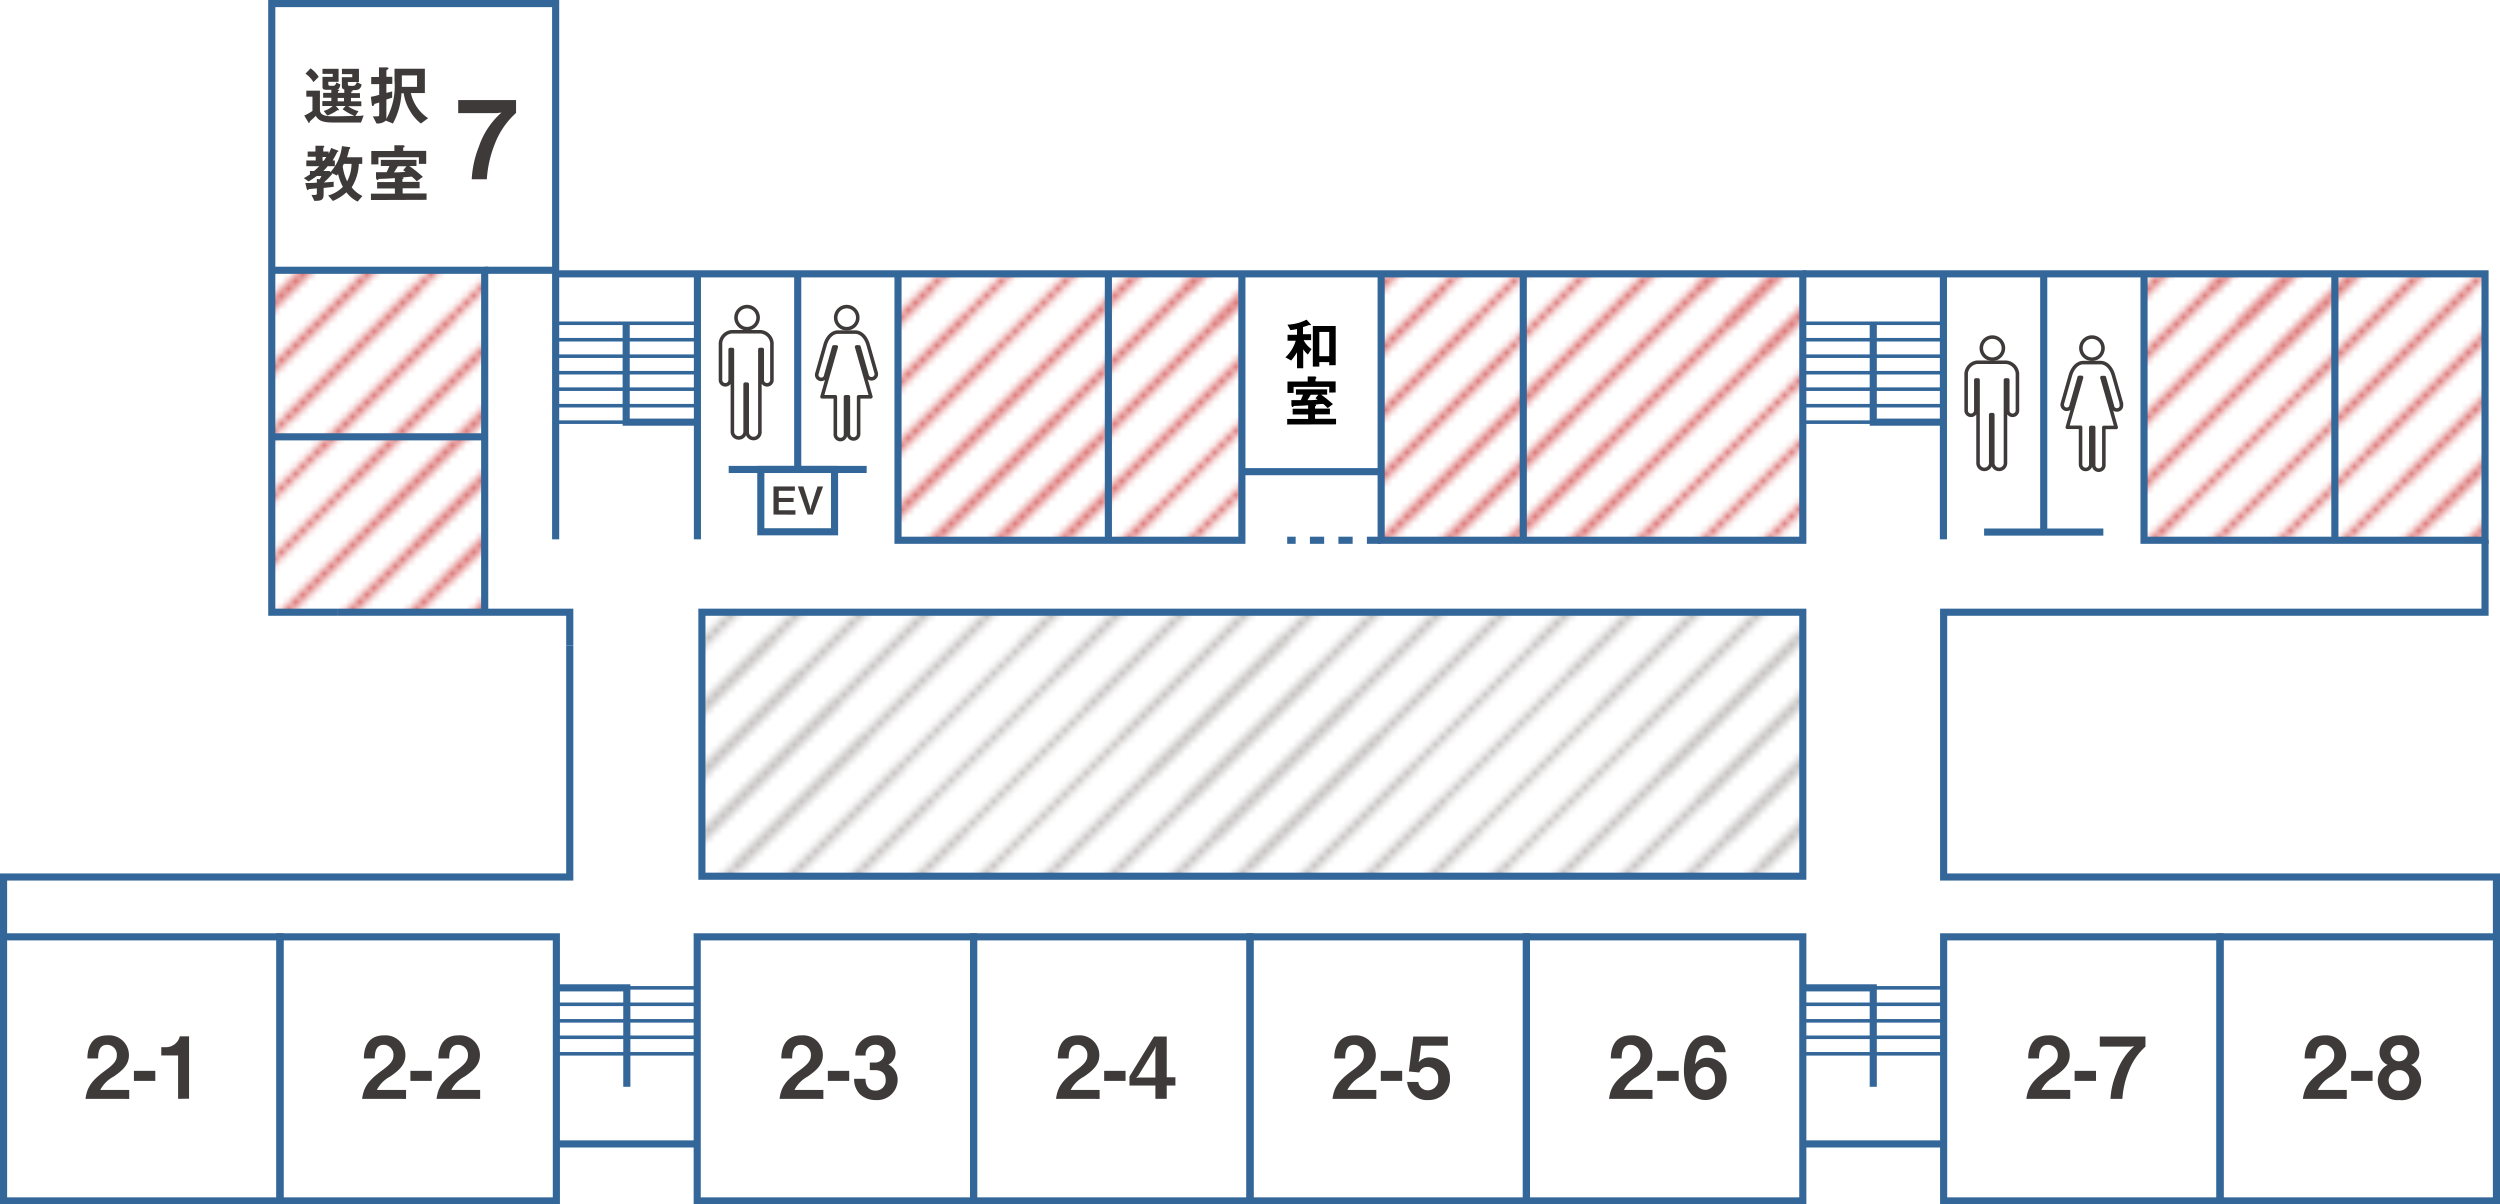 <svg xmlns="http://www.w3.org/2000/svg" xmlns:xlink="http://www.w3.org/1999/xlink" viewBox="0 0 350.94 169.07"><defs><style>.cls-1,.cls-10,.cls-11,.cls-2,.cls-3,.cls-6,.cls-7{fill:none;}.cls-2{stroke:#de7a7a;}.cls-2,.cls-3{stroke-width:0.72px;}.cls-3{stroke:#231815;}.cls-4{fill-opacity:0.26;fill:url(#新規パターン_2);}.cls-5{fill:url(#_10_lpi_10_2);}.cls-10,.cls-11,.cls-6,.cls-7{stroke:#369;}.cls-7,.cls-8{stroke-width:0.5px;}.cls-8{fill:#fff;stroke:#3e3a39;stroke-linecap:round;stroke-linejoin:round;}.cls-9{fill:#3e3a39;}.cls-10,.cls-11{stroke-miterlimit:10;}.cls-11{stroke-dasharray:2;}</style><pattern id="新規パターン_2" data-name="新規パターン 2" width="72" height="72" patternUnits="userSpaceOnUse" viewBox="0 0 72 72"><rect class="cls-1" width="72" height="72"/><line class="cls-3" x1="67.25" y1="157.74" x2="157.74" y2="67.25"/><line class="cls-3" x1="49.27" y1="139.77" x2="139.77" y2="49.27"/><line class="cls-3" x1="31.3" y1="121.79" x2="121.79" y2="31.3"/><line class="cls-3" x1="58.26" y1="148.75" x2="148.75" y2="58.26"/><line class="cls-3" x1="40.28" y1="130.78" x2="130.78" y2="40.28"/><line class="cls-3" x1="22.31" y1="112.81" x2="112.81" y2="22.31"/><line class="cls-3" x1="62.75" y1="153.25" x2="153.25" y2="62.75"/><line class="cls-3" x1="44.78" y1="135.27" x2="135.27" y2="44.78"/><line class="cls-3" x1="26.8" y1="117.3" x2="117.3" y2="26.8"/><line class="cls-3" x1="71.74" y1="162.24" x2="162.24" y2="71.74"/><line class="cls-3" x1="53.77" y1="144.26" x2="144.26" y2="53.77"/><line class="cls-3" x1="35.79" y1="126.29" x2="126.29" y2="35.79"/><line class="cls-3" x1="17.82" y1="108.31" x2="108.31" y2="17.82"/><line class="cls-3" x1="-4.75" y1="157.74" x2="85.74" y2="67.25"/><line class="cls-3" x1="-22.73" y1="139.77" x2="67.77" y2="49.27"/><line class="cls-3" x1="-40.7" y1="121.79" x2="49.79" y2="31.3"/><line class="cls-3" x1="-13.74" y1="148.75" x2="76.75" y2="58.26"/><line class="cls-3" x1="-31.72" y1="130.78" x2="58.78" y2="40.28"/><line class="cls-3" x1="-49.69" y1="112.81" x2="40.81" y2="22.31"/><line class="cls-3" x1="-9.25" y1="153.25" x2="81.25" y2="62.75"/><line class="cls-3" x1="-27.22" y1="135.27" x2="63.27" y2="44.78"/><line class="cls-3" x1="-45.2" y1="117.3" x2="45.3" y2="26.8"/><line class="cls-3" x1="-0.26" y1="162.24" x2="90.24" y2="71.74"/><line class="cls-3" x1="-18.23" y1="144.26" x2="72.26" y2="53.77"/><line class="cls-3" x1="-36.21" y1="126.29" x2="54.29" y2="35.79"/><line class="cls-3" x1="-54.18" y1="108.31" x2="36.31" y2="17.82"/><line class="cls-3" x1="-76.75" y1="157.74" x2="13.74" y2="67.25"/><line class="cls-3" x1="-85.74" y1="148.75" x2="4.75" y2="58.26"/><line class="cls-3" x1="-81.25" y1="153.25" x2="9.25" y2="62.75"/><line class="cls-3" x1="-72.26" y1="162.24" x2="18.24" y2="71.74"/><line class="cls-3" x1="-90.23" y1="144.26" x2="0.26" y2="53.77"/><line class="cls-3" x1="67.25" y1="85.74" x2="157.74" y2="-4.75"/><line class="cls-3" x1="49.27" y1="67.77" x2="139.77" y2="-22.73"/><line class="cls-3" x1="31.3" y1="49.79" x2="121.79" y2="-40.7"/><line class="cls-3" x1="58.26" y1="76.75" x2="148.75" y2="-13.74"/><line class="cls-3" x1="40.28" y1="58.78" x2="130.78" y2="-31.72"/><line class="cls-3" x1="22.31" y1="40.81" x2="112.81" y2="-49.69"/><line class="cls-3" x1="62.75" y1="81.25" x2="153.25" y2="-9.25"/><line class="cls-3" x1="44.78" y1="63.27" x2="135.27" y2="-27.22"/><line class="cls-3" x1="26.8" y1="45.3" x2="117.3" y2="-45.2"/><line class="cls-3" x1="71.74" y1="90.24" x2="162.24" y2="-0.26"/><line class="cls-3" x1="53.77" y1="72.26" x2="144.26" y2="-18.23"/><line class="cls-3" x1="35.79" y1="54.29" x2="126.29" y2="-36.21"/><line class="cls-3" x1="17.82" y1="36.31" x2="108.31" y2="-54.18"/><line class="cls-3" x1="31.19" y1="121.69" x2="121.69" y2="31.19"/><line class="cls-3" x1="13.22" y1="103.72" x2="103.72" y2="13.22"/><line class="cls-3" x1="-4.75" y1="85.74" x2="85.74" y2="-4.75"/><line class="cls-3" x1="-22.73" y1="67.77" x2="67.77" y2="-22.73"/><line class="cls-3" x1="-40.7" y1="49.79" x2="49.79" y2="-40.7"/><line class="cls-3" x1="22.21" y1="112.7" x2="112.7" y2="22.21"/><line class="cls-3" x1="4.23" y1="94.73" x2="94.73" y2="4.23"/><line class="cls-3" x1="-13.74" y1="76.75" x2="76.75" y2="-13.74"/><line class="cls-3" x1="-31.72" y1="58.78" x2="58.78" y2="-31.72"/><line class="cls-3" x1="-49.69" y1="40.81" x2="40.81" y2="-49.69"/><line class="cls-3" x1="26.7" y1="117.2" x2="117.2" y2="26.7"/><line class="cls-3" x1="8.73" y1="99.22" x2="99.22" y2="8.73"/><line class="cls-3" x1="-9.25" y1="81.25" x2="81.25" y2="-9.25"/><line class="cls-3" x1="-27.22" y1="63.27" x2="63.27" y2="-27.22"/><line class="cls-3" x1="-45.2" y1="45.3" x2="45.3" y2="-45.2"/><line class="cls-3" x1="17.71" y1="108.21" x2="108.21" y2="17.71"/><line class="cls-3" x1="-0.26" y1="90.24" x2="90.24" y2="-0.26"/><line class="cls-3" x1="-18.23" y1="72.26" x2="72.26" y2="-18.23"/><line class="cls-3" x1="-36.21" y1="54.29" x2="54.29" y2="-36.21"/><line class="cls-3" x1="-54.18" y1="36.31" x2="36.31" y2="-54.18"/><line class="cls-3" x1="-40.81" y1="121.69" x2="49.69" y2="31.19"/><line class="cls-3" x1="-58.78" y1="103.72" x2="31.72" y2="13.22"/><line class="cls-3" x1="-76.75" y1="85.74" x2="13.74" y2="-4.75"/><line class="cls-3" x1="-49.79" y1="112.7" x2="40.7" y2="22.21"/><line class="cls-3" x1="-67.77" y1="94.73" x2="22.73" y2="4.23"/><line class="cls-3" x1="-85.74" y1="76.75" x2="4.75" y2="-13.74"/><line class="cls-3" x1="-45.3" y1="117.2" x2="45.2" y2="26.7"/><line class="cls-3" x1="-63.27" y1="99.22" x2="27.22" y2="8.73"/><line class="cls-3" x1="-81.25" y1="81.25" x2="9.25" y2="-9.25"/><line class="cls-3" x1="-54.29" y1="108.21" x2="36.21" y2="17.71"/><line class="cls-3" x1="-72.26" y1="90.24" x2="18.24" y2="-0.26"/><line class="cls-3" x1="-90.23" y1="72.26" x2="0.26" y2="-18.23"/><line class="cls-3" x1="67.25" y1="13.74" x2="157.74" y2="-76.75"/><line class="cls-3" x1="58.26" y1="4.75" x2="148.75" y2="-85.74"/><line class="cls-3" x1="62.75" y1="9.25" x2="153.25" y2="-81.25"/><line class="cls-3" x1="71.74" y1="18.24" x2="162.24" y2="-72.26"/><line class="cls-3" x1="53.77" y1="0.26" x2="144.26" y2="-90.23"/><line class="cls-3" x1="31.19" y1="49.69" x2="121.69" y2="-40.81"/><line class="cls-3" x1="13.22" y1="31.72" x2="103.72" y2="-58.78"/><line class="cls-3" x1="-4.75" y1="13.74" x2="85.74" y2="-76.75"/><line class="cls-3" x1="22.21" y1="40.7" x2="112.7" y2="-49.79"/><line class="cls-3" x1="4.23" y1="22.73" x2="94.73" y2="-67.77"/><line class="cls-3" x1="-13.74" y1="4.75" x2="76.75" y2="-85.74"/><line class="cls-3" x1="26.7" y1="45.2" x2="117.2" y2="-45.3"/><line class="cls-3" x1="8.73" y1="27.22" x2="99.22" y2="-63.27"/><line class="cls-3" x1="-9.25" y1="9.25" x2="81.25" y2="-81.25"/><line class="cls-3" x1="17.71" y1="36.21" x2="108.21" y2="-54.29"/><line class="cls-3" x1="-0.26" y1="18.24" x2="90.24" y2="-72.26"/><line class="cls-3" x1="-18.23" y1="0.26" x2="72.26" y2="-90.23"/><line class="cls-3" x1="-40.81" y1="49.69" x2="49.69" y2="-40.81"/><line class="cls-3" x1="-58.78" y1="31.72" x2="31.72" y2="-58.78"/><line class="cls-3" x1="-76.75" y1="13.74" x2="13.74" y2="-76.75"/><line class="cls-3" x1="-49.79" y1="40.7" x2="40.7" y2="-49.79"/><line class="cls-3" x1="-67.77" y1="22.73" x2="22.73" y2="-67.77"/><line class="cls-3" x1="-85.74" y1="4.75" x2="4.75" y2="-85.74"/><line class="cls-3" x1="-45.3" y1="45.2" x2="45.2" y2="-45.3"/><line class="cls-3" x1="-63.27" y1="27.22" x2="27.22" y2="-63.27"/><line class="cls-3" x1="-81.25" y1="9.25" x2="9.25" y2="-81.25"/><line class="cls-3" x1="-54.29" y1="36.21" x2="36.21" y2="-54.29"/><line class="cls-3" x1="-72.26" y1="18.24" x2="18.24" y2="-72.26"/><line class="cls-3" x1="-90.23" y1="0.26" x2="0.26" y2="-90.23"/></pattern><pattern id="_10_lpi_10_2" data-name="10 lpi 10 % 2" width="72" height="72" patternUnits="userSpaceOnUse" viewBox="0 0 72 72"><rect class="cls-1" width="72" height="72"/><line class="cls-2" x1="67.25" y1="157.74" x2="157.74" y2="67.25"/><line class="cls-2" x1="49.27" y1="139.77" x2="139.77" y2="49.27"/><line class="cls-2" x1="31.3" y1="121.79" x2="121.79" y2="31.3"/><line class="cls-2" x1="58.26" y1="148.75" x2="148.75" y2="58.26"/><line class="cls-2" x1="40.28" y1="130.78" x2="130.78" y2="40.28"/><line class="cls-2" x1="22.31" y1="112.81" x2="112.81" y2="22.31"/><line class="cls-2" x1="62.75" y1="153.25" x2="153.25" y2="62.75"/><line class="cls-2" x1="44.78" y1="135.27" x2="135.27" y2="44.78"/><line class="cls-2" x1="26.8" y1="117.3" x2="117.3" y2="26.8"/><line class="cls-2" x1="71.74" y1="162.24" x2="162.24" y2="71.74"/><line class="cls-2" x1="53.77" y1="144.26" x2="144.26" y2="53.77"/><line class="cls-2" x1="35.79" y1="126.29" x2="126.29" y2="35.79"/><line class="cls-2" x1="17.82" y1="108.31" x2="108.31" y2="17.82"/><line class="cls-2" x1="-4.75" y1="157.74" x2="85.74" y2="67.25"/><line class="cls-2" x1="-22.73" y1="139.77" x2="67.77" y2="49.27"/><line class="cls-2" x1="-40.7" y1="121.79" x2="49.79" y2="31.3"/><line class="cls-2" x1="-13.74" y1="148.75" x2="76.75" y2="58.26"/><line class="cls-2" x1="-31.72" y1="130.78" x2="58.78" y2="40.28"/><line class="cls-2" x1="-49.69" y1="112.81" x2="40.81" y2="22.31"/><line class="cls-2" x1="-9.25" y1="153.25" x2="81.25" y2="62.75"/><line class="cls-2" x1="-27.22" y1="135.27" x2="63.27" y2="44.78"/><line class="cls-2" x1="-45.2" y1="117.3" x2="45.3" y2="26.8"/><line class="cls-2" x1="-0.26" y1="162.24" x2="90.24" y2="71.74"/><line class="cls-2" x1="-18.23" y1="144.26" x2="72.26" y2="53.77"/><line class="cls-2" x1="-36.21" y1="126.29" x2="54.29" y2="35.79"/><line class="cls-2" x1="-54.18" y1="108.31" x2="36.31" y2="17.82"/><line class="cls-2" x1="-76.75" y1="157.74" x2="13.74" y2="67.25"/><line class="cls-2" x1="-85.74" y1="148.75" x2="4.75" y2="58.26"/><line class="cls-2" x1="-81.25" y1="153.25" x2="9.25" y2="62.75"/><line class="cls-2" x1="-72.26" y1="162.24" x2="18.24" y2="71.74"/><line class="cls-2" x1="-90.23" y1="144.26" x2="0.26" y2="53.77"/><line class="cls-2" x1="67.25" y1="85.74" x2="157.74" y2="-4.75"/><line class="cls-2" x1="49.27" y1="67.77" x2="139.77" y2="-22.73"/><line class="cls-2" x1="31.3" y1="49.79" x2="121.79" y2="-40.7"/><line class="cls-2" x1="58.26" y1="76.75" x2="148.75" y2="-13.74"/><line class="cls-2" x1="40.28" y1="58.78" x2="130.78" y2="-31.72"/><line class="cls-2" x1="22.31" y1="40.81" x2="112.81" y2="-49.69"/><line class="cls-2" x1="62.75" y1="81.25" x2="153.25" y2="-9.25"/><line class="cls-2" x1="44.78" y1="63.27" x2="135.27" y2="-27.22"/><line class="cls-2" x1="26.8" y1="45.3" x2="117.3" y2="-45.2"/><line class="cls-2" x1="71.74" y1="90.24" x2="162.24" y2="-0.26"/><line class="cls-2" x1="53.77" y1="72.26" x2="144.26" y2="-18.23"/><line class="cls-2" x1="35.79" y1="54.29" x2="126.29" y2="-36.21"/><line class="cls-2" x1="17.82" y1="36.31" x2="108.31" y2="-54.18"/><line class="cls-2" x1="31.19" y1="121.69" x2="121.69" y2="31.19"/><line class="cls-2" x1="13.22" y1="103.72" x2="103.72" y2="13.22"/><line class="cls-2" x1="-4.75" y1="85.74" x2="85.74" y2="-4.75"/><line class="cls-2" x1="-22.73" y1="67.77" x2="67.77" y2="-22.73"/><line class="cls-2" x1="-40.7" y1="49.79" x2="49.79" y2="-40.7"/><line class="cls-2" x1="22.21" y1="112.7" x2="112.7" y2="22.21"/><line class="cls-2" x1="4.23" y1="94.73" x2="94.73" y2="4.23"/><line class="cls-2" x1="-13.74" y1="76.75" x2="76.75" y2="-13.74"/><line class="cls-2" x1="-31.72" y1="58.78" x2="58.78" y2="-31.72"/><line class="cls-2" x1="-49.69" y1="40.81" x2="40.81" y2="-49.69"/><line class="cls-2" x1="26.7" y1="117.2" x2="117.2" y2="26.7"/><line class="cls-2" x1="8.73" y1="99.22" x2="99.22" y2="8.73"/><line class="cls-2" x1="-9.25" y1="81.25" x2="81.25" y2="-9.25"/><line class="cls-2" x1="-27.22" y1="63.27" x2="63.27" y2="-27.22"/><line class="cls-2" x1="-45.2" y1="45.3" x2="45.3" y2="-45.2"/><line class="cls-2" x1="17.71" y1="108.21" x2="108.21" y2="17.71"/><line class="cls-2" x1="-0.26" y1="90.24" x2="90.24" y2="-0.26"/><line class="cls-2" x1="-18.23" y1="72.26" x2="72.26" y2="-18.23"/><line class="cls-2" x1="-36.21" y1="54.29" x2="54.29" y2="-36.21"/><line class="cls-2" x1="-54.18" y1="36.31" x2="36.31" y2="-54.18"/><line class="cls-2" x1="-40.81" y1="121.69" x2="49.69" y2="31.19"/><line class="cls-2" x1="-58.78" y1="103.72" x2="31.72" y2="13.22"/><line class="cls-2" x1="-76.75" y1="85.74" x2="13.74" y2="-4.75"/><line class="cls-2" x1="-49.79" y1="112.7" x2="40.7" y2="22.21"/><line class="cls-2" x1="-67.77" y1="94.73" x2="22.73" y2="4.23"/><line class="cls-2" x1="-85.74" y1="76.75" x2="4.75" y2="-13.74"/><line class="cls-2" x1="-45.3" y1="117.2" x2="45.2" y2="26.7"/><line class="cls-2" x1="-63.27" y1="99.22" x2="27.22" y2="8.73"/><line class="cls-2" x1="-81.25" y1="81.25" x2="9.25" y2="-9.25"/><line class="cls-2" x1="-54.29" y1="108.21" x2="36.21" y2="17.71"/><line class="cls-2" x1="-72.26" y1="90.24" x2="18.24" y2="-0.26"/><line class="cls-2" x1="-90.23" y1="72.26" x2="0.26" y2="-18.23"/><line class="cls-2" x1="67.25" y1="13.74" x2="157.74" y2="-76.75"/><line class="cls-2" x1="58.26" y1="4.75" x2="148.75" y2="-85.74"/><line class="cls-2" x1="62.75" y1="9.25" x2="153.25" y2="-81.25"/><line class="cls-2" x1="71.74" y1="18.24" x2="162.24" y2="-72.26"/><line class="cls-2" x1="53.77" y1="0.26" x2="144.26" y2="-90.23"/><line class="cls-2" x1="31.19" y1="49.69" x2="121.69" y2="-40.81"/><line class="cls-2" x1="13.22" y1="31.72" x2="103.72" y2="-58.78"/><line class="cls-2" x1="-4.75" y1="13.74" x2="85.74" y2="-76.75"/><line class="cls-2" x1="22.21" y1="40.7" x2="112.7" y2="-49.79"/><line class="cls-2" x1="4.23" y1="22.73" x2="94.73" y2="-67.77"/><line class="cls-2" x1="-13.74" y1="4.75" x2="76.75" y2="-85.74"/><line class="cls-2" x1="26.7" y1="45.2" x2="117.2" y2="-45.3"/><line class="cls-2" x1="8.73" y1="27.22" x2="99.22" y2="-63.27"/><line class="cls-2" x1="-9.25" y1="9.25" x2="81.25" y2="-81.25"/><line class="cls-2" x1="17.71" y1="36.21" x2="108.21" y2="-54.29"/><line class="cls-2" x1="-0.26" y1="18.24" x2="90.24" y2="-72.26"/><line class="cls-2" x1="-18.23" y1="0.26" x2="72.26" y2="-90.23"/><line class="cls-2" x1="-40.81" y1="49.69" x2="49.69" y2="-40.81"/><line class="cls-2" x1="-58.78" y1="31.72" x2="31.72" y2="-58.78"/><line class="cls-2" x1="-76.75" y1="13.74" x2="13.74" y2="-76.75"/><line class="cls-2" x1="-49.79" y1="40.7" x2="40.7" y2="-49.79"/><line class="cls-2" x1="-67.77" y1="22.73" x2="22.73" y2="-67.77"/><line class="cls-2" x1="-85.74" y1="4.75" x2="4.75" y2="-85.74"/><line class="cls-2" x1="-45.3" y1="45.2" x2="45.2" y2="-45.3"/><line class="cls-2" x1="-63.27" y1="27.22" x2="27.22" y2="-63.27"/><line class="cls-2" x1="-81.25" y1="9.25" x2="9.25" y2="-81.25"/><line class="cls-2" x1="-54.29" y1="36.21" x2="36.21" y2="-54.29"/><line class="cls-2" x1="-72.26" y1="18.24" x2="18.24" y2="-72.26"/><line class="cls-2" x1="-90.23" y1="0.26" x2="0.26" y2="-90.23"/></pattern></defs><g id="レイヤー_2" data-name="レイヤー 2"><g id="_3F" data-name="3F"><rect class="cls-4" x="98.53" y="85.94" width="154.7" height="37.06"/><rect class="cls-5" x="213.83" y="38.44" width="39.24" height="37.39"/><rect class="cls-5" x="193.88" y="38.44" width="19.95" height="37.39"/><rect class="cls-5" x="155.59" y="38.44" width="18.74" height="37.4"/><rect class="cls-5" x="126.06" y="38.44" width="29.53" height="37.39"/><rect class="cls-5" x="38.15" y="61.32" width="29.89" height="24.62"/><rect class="cls-5" x="38.15" y="37.94" width="29.89" height="23.37"/><rect class="cls-5" x="327.76" y="38.44" width="21.08" height="36.98"/><rect class="cls-5" x="300.97" y="38.44" width="26.78" height="37.39"/><rect class="cls-6" x="0.5" y="131.51" width="38.8" height="37.07"/><rect class="cls-6" x="39.3" y="131.51" width="38.8" height="37.07"/><rect class="cls-6" x="97.87" y="131.51" width="38.8" height="37.07"/><rect class="cls-6" x="214.27" y="131.51" width="38.8" height="37.07"/><rect class="cls-6" x="272.84" y="131.51" width="38.8" height="37.07"/><rect class="cls-6" x="98.53" y="85.94" width="154.54" height="37.06"/><rect class="cls-6" x="311.64" y="131.51" width="38.8" height="37.07"/><rect class="cls-6" x="136.67" y="131.51" width="38.8" height="37.07"/><rect class="cls-6" x="175.47" y="131.51" width="38.8" height="37.07"/><line class="cls-7" x1="97.87" y1="138.67" x2="78.1" y2="138.67"/><polyline class="cls-6" points="78.1 138.67 87.99 138.67 87.99 152.56"/><line class="cls-7" x1="78.1" y1="140.98" x2="97.87" y2="140.98"/><line class="cls-7" x1="78.1" y1="143.3" x2="97.87" y2="143.3"/><line class="cls-7" x1="78.1" y1="145.61" x2="97.87" y2="145.61"/><line class="cls-7" x1="78.1" y1="147.93" x2="97.87" y2="147.93"/><line class="cls-7" x1="97.87" y1="59.26" x2="78.1" y2="59.26"/><polyline class="cls-6" points="97.79 59.26 87.9 59.26 87.9 45.38"/><line class="cls-7" x1="78.1" y1="56.95" x2="97.87" y2="56.95"/><line class="cls-7" x1="78.1" y1="54.63" x2="97.87" y2="54.63"/><line class="cls-7" x1="78.1" y1="52.32" x2="97.87" y2="52.32"/><line class="cls-7" x1="78.1" y1="50" x2="97.87" y2="50"/><line class="cls-7" x1="78.1" y1="47.69" x2="97.87" y2="47.69"/><line class="cls-7" x1="78.1" y1="45.38" x2="97.87" y2="45.38"/><line class="cls-7" x1="272.84" y1="138.67" x2="253.07" y2="138.67"/><polyline class="cls-6" points="253.07 138.67 262.96 138.67 262.96 152.56"/><line class="cls-7" x1="253.07" y1="140.98" x2="272.84" y2="140.98"/><line class="cls-7" x1="253.07" y1="143.3" x2="272.84" y2="143.3"/><line class="cls-7" x1="253.07" y1="145.61" x2="272.84" y2="145.61"/><line class="cls-7" x1="253.07" y1="147.93" x2="272.84" y2="147.93"/><line class="cls-7" x1="272.84" y1="59.26" x2="253.07" y2="59.26"/><polyline class="cls-6" points="272.85 59.26 262.96 59.26 262.96 45.38"/><line class="cls-7" x1="253.07" y1="56.95" x2="272.84" y2="56.95"/><line class="cls-7" x1="253.07" y1="54.63" x2="272.84" y2="54.63"/><line class="cls-7" x1="253.07" y1="52.32" x2="272.84" y2="52.32"/><line class="cls-7" x1="253.07" y1="50" x2="272.84" y2="50"/><line class="cls-7" x1="253.07" y1="47.69" x2="272.84" y2="47.69"/><line class="cls-7" x1="253.07" y1="45.38" x2="272.84" y2="45.38"/><polyline class="cls-6" points="47.45 85.94 79.98 85.94 79.98 90.59"/><polyline class="cls-6" points="78 75.71 78 0.5 38.15 0.5 38.15 85.94 47.44 85.94"/><line class="cls-6" x1="97.9" y1="38.51" x2="97.9" y2="75.71"/><line class="cls-6" x1="111.98" y1="38.51" x2="111.98" y2="66.1"/><line class="cls-6" x1="102.29" y1="65.9" x2="121.66" y2="65.9"/><polyline class="cls-6" points="78.1 38.44 253.07 38.44 253.07 75.84 193.88 75.84 193.88 38.44"/><polyline class="cls-6" points="126.06 38.44 126.06 75.84 174.33 75.84 174.33 38.44"/><line class="cls-6" x1="272.81" y1="38.51" x2="272.81" y2="75.71"/><line class="cls-6" x1="286.89" y1="38.51" x2="286.89" y2="74.69"/><line class="cls-6" x1="327.76" y1="38.51" x2="327.76" y2="75.83"/><polyline class="cls-6" points="38.15 37.94 68.04 37.94 68.04 85.94"/><line class="cls-6" x1="68.04" y1="37.94" x2="78" y2="37.94"/><line class="cls-6" x1="38.15" y1="61.32" x2="68.04" y2="61.32"/><line class="cls-6" x1="213.83" y1="38.44" x2="213.83" y2="75.84"/><line class="cls-6" x1="295.26" y1="74.69" x2="278.52" y2="74.69"/><polyline class="cls-6" points="350.44 131.51 350.44 123.11 272.84 123.11 272.84 123.11 272.84 85.94 348.84 85.94 348.84 75.84"/><polyline class="cls-6" points="79.98 90.59 79.98 123.11 79.98 123.11 0.5 123.11 0.5 131.51"/><line class="cls-6" x1="155.59" y1="75.83" x2="155.59" y2="38.44"/><line class="cls-6" x1="174.33" y1="66.21" x2="193.88" y2="66.21"/><polyline class="cls-6" points="253.07 38.44 300.97 38.44 300.97 75.84 348.84 75.84 348.84 38.44 300.97 38.44"/><line class="cls-6" x1="78.1" y1="160.58" x2="97.87" y2="160.58"/><line class="cls-6" x1="253.07" y1="160.58" x2="272.85" y2="160.58"/><path class="cls-8" d="M118.85,46.14a1.55,1.55,0,1,0-1.54-1.55A1.55,1.55,0,0,0,118.85,46.14Z"/><path class="cls-8" d="M123,52.38l-1.14-4c-.31-1.06-1-1.76-1.81-1.76h-2.42c-.79,0-1.49.7-1.8,1.76l-1.14,4a.64.64,0,1,0,1.23.32l1.13-4h.34l-2,7h1.87v5.2a.72.72,0,1,0,1.43,0v-5.2h.4v5.2a.72.72,0,0,0,1.44,0v-5.2h1.72l-2-7h.33l1.14,4a.63.63,0,0,0,.76.46A.66.66,0,0,0,123,52.38Z"/><path class="cls-8" d="M104.87,46.14a1.55,1.55,0,1,0-1.55-1.55A1.56,1.56,0,0,0,104.87,46.14Z"/><path class="cls-8" d="M106.77,46.57h-4.06a1.75,1.75,0,0,0-1.57,1.57v5.2a.68.68,0,0,0,1.36,0V49.06h.31V60.67a.9.9,0,0,0,1.79,0V53.93h.29v6.74a.89.89,0,1,0,1.78,0V49.06H107v4.28a.68.68,0,0,0,1.36,0v-5.2A1.75,1.75,0,0,0,106.77,46.57Z"/><path class="cls-8" d="M293.66,50.42a1.55,1.55,0,1,0-1.55-1.55A1.56,1.56,0,0,0,293.66,50.42Z"/><path class="cls-8" d="M297.81,56.66l-1.14-4c-.31-1.06-1-1.76-1.8-1.76h-2.42c-.79,0-1.49.7-1.81,1.76l-1.14,4a.66.66,0,0,0,.47.78.63.63,0,0,0,.76-.46l1.14-4h.33l-2,7h1.86v5.2a.72.72,0,0,0,1.44,0V60h.4v5.2a.72.72,0,1,0,1.43,0V60h1.73l-2-7h.34l1.13,4a.64.64,0,1,0,1.23-.32Z"/><path class="cls-8" d="M279.68,50.42a1.55,1.55,0,1,0-1.55-1.55A1.55,1.55,0,0,0,279.68,50.42Z"/><path class="cls-8" d="M281.58,50.85h-4.06A1.75,1.75,0,0,0,276,52.42v5.2a.68.68,0,0,0,1.36,0V53.34h.31V65a.89.89,0,0,0,1.78,0V58.21h.29V65a.89.89,0,0,0,1.78,0V53.34h.32v4.28a.68.68,0,0,0,1.36,0v-5.2A1.75,1.75,0,0,0,281.58,50.85Z"/><path class="cls-9" d="M108.58,72.23V68.29h3v.61h-2.26v1h2.08v.57h-2.08v1.16h2.34v.62Z"/><path class="cls-9" d="M114.1,72.23h-.73L112,68.29h.78l.87,2.73.12.54.12-.54.87-2.73h.78Z"/><rect class="cls-10" x="106.8" y="65.9" width="10.35" height="8.75"/><path class="cls-9" d="M12,154.25c.22-1.56.76-2.49,2.73-3.94,1.29-.94,1.67-1.42,1.67-2.19a1.37,1.37,0,0,0-1.37-1.45c-1.21,0-1.24,1.26-1.26,1.91H12.27c0-.78.12-3.24,2.83-3.24a2.78,2.78,0,0,1,3,2.78c0,1.41-1,2.2-2.13,3A4.41,4.41,0,0,0,14.08,153h4.06v1.26Z"/><path class="cls-9" d="M18.8,151.73v-1.41h3v1.41Z"/><path class="cls-9" d="M25,154.25v-6.09H22.64V147h.69a2,2,0,0,0,1.91-1.52h1.3v8.75Z"/><path class="cls-9" d="M50.83,154.25c.22-1.56.76-2.49,2.74-3.94,1.28-.94,1.66-1.42,1.66-2.19a1.37,1.37,0,0,0-1.36-1.45c-1.21,0-1.25,1.26-1.26,1.91H51.08c0-.78.12-3.24,2.83-3.24a2.79,2.79,0,0,1,3,2.78c0,1.41-1,2.2-2.14,3A4.44,4.44,0,0,0,52.9,153H57v1.26Z"/><path class="cls-9" d="M57.61,151.73v-1.41h3v1.41Z"/><path class="cls-9" d="M61.28,154.25c.22-1.56.76-2.49,2.74-3.94,1.28-.94,1.67-1.42,1.67-2.19a1.38,1.38,0,0,0-1.37-1.45c-1.21,0-1.25,1.26-1.26,1.91H61.54c0-.78.12-3.24,2.83-3.24a2.78,2.78,0,0,1,3,2.78c0,1.41-1,2.2-2.14,3A4.44,4.44,0,0,0,63.35,153H67.4v1.26Z"/><path class="cls-9" d="M109.43,154.25c.21-1.56.75-2.49,2.73-3.94,1.28-.94,1.67-1.42,1.67-2.19a1.38,1.38,0,0,0-1.37-1.45c-1.21,0-1.25,1.26-1.26,1.91h-1.52c0-.78.12-3.24,2.83-3.24a2.78,2.78,0,0,1,3,2.78c0,1.41-1,2.2-2.13,3a4.41,4.41,0,0,0-1.85,1.88h4.05v1.26Z"/><path class="cls-9" d="M116.21,151.73v-1.41h3v1.41Z"/><path class="cls-9" d="M122.89,154.42a3.15,3.15,0,0,1-2.22-.86,3,3,0,0,1-.77-2.12h1.6c0,1.24.67,1.65,1.39,1.65a1.39,1.39,0,0,0,1.44-1.49c0-1-.63-1.38-1.56-1.38h-.67v-1.07h.67a1.27,1.27,0,0,0,1.37-1.27,1.16,1.16,0,0,0-1.26-1.21,1.32,1.32,0,0,0-1.36,1.5h-1.45a2.83,2.83,0,0,1,.44-1.57,2.89,2.89,0,0,1,2.47-1.26,2.5,2.5,0,0,1,2.73,2.29,1.89,1.89,0,0,1-1,1.81,2.4,2.4,0,0,1,1.3,2.15A2.87,2.87,0,0,1,122.89,154.42Z"/><path class="cls-9" d="M148.24,154.25c.22-1.56.75-2.49,2.73-3.94,1.29-.94,1.67-1.42,1.67-2.19a1.38,1.38,0,0,0-1.37-1.45c-1.21,0-1.24,1.26-1.26,1.91h-1.52c0-.78.12-3.24,2.83-3.24a2.78,2.78,0,0,1,3,2.78c0,1.41-1,2.2-2.13,3A4.41,4.41,0,0,0,150.3,153h4.06v1.26Z"/><path class="cls-9" d="M155,151.73v-1.41h3v1.41Z"/><path class="cls-9" d="M163.78,152.38v1.87h-1.59v-1.87h-3.64v-1.26L162,145.5h1.78v5.72H165v1.16Zm-1.77-5-2.18,3.55-.34.41.34-.08h2.36v-3.61l.06-.79Z"/><path class="cls-9" d="M187.05,154.25c.22-1.56.76-2.49,2.74-3.94,1.28-.94,1.66-1.42,1.66-2.19a1.37,1.37,0,0,0-1.36-1.45c-1.22,0-1.25,1.26-1.26,1.91H187.3c0-.78.12-3.24,2.83-3.24a2.79,2.79,0,0,1,3,2.78c0,1.41-1,2.2-2.14,3a4.54,4.54,0,0,0-1.85,1.88h4.06v1.26Z"/><path class="cls-9" d="M193.83,151.73v-1.41h3v1.41Z"/><path class="cls-9" d="M200.53,154.42a2.77,2.77,0,0,1-3-2.54h1.57a1.32,1.32,0,0,0,1.37,1.17,1.44,1.44,0,0,0,1.41-1.62,1.52,1.52,0,0,0-1.51-1.66,1.11,1.11,0,0,0-1.12.78l-1.48-.14.62-4.91h4.85v1.29h-3.77l-.21,1.73-.13.62a1.91,1.91,0,0,1,1.63-.7,2.78,2.78,0,0,1,2.78,2.88A2.94,2.94,0,0,1,200.53,154.42Z"/><path class="cls-9" d="M225.87,154.25c.21-1.56.75-2.49,2.73-3.94,1.28-.94,1.67-1.42,1.67-2.19a1.38,1.38,0,0,0-1.37-1.45c-1.21,0-1.25,1.26-1.26,1.91h-1.52c0-.78.12-3.24,2.83-3.24a2.78,2.78,0,0,1,3,2.78c0,1.41-1,2.2-2.13,3a4.41,4.41,0,0,0-1.85,1.88h4v1.26Z"/><path class="cls-9" d="M232.65,151.73v-1.41h3v1.41Z"/><path class="cls-9" d="M239.45,154.42c-2.41,0-3.07-2.34-3.07-4.14,0-.92.08-4.94,3.21-4.94a2.65,2.65,0,0,1,1.87.73,2.55,2.55,0,0,1,.78,1.63h-1.58a1.08,1.08,0,0,0-1.1-1c-1.29,0-1.48,1.54-1.62,2.71a2,2,0,0,1,1.78-.93,2.7,2.7,0,0,1,2.65,2.83A3,3,0,0,1,239.45,154.42Zm0-4.65a1.51,1.51,0,0,0-1.44,1.65,1.42,1.42,0,0,0,1.38,1.57,1.4,1.4,0,0,0,1.35-1.58C240.74,150.47,240.24,149.77,239.45,149.77Z"/><path class="cls-9" d="M284.45,154.25c.22-1.56.76-2.49,2.74-3.94,1.28-.94,1.67-1.42,1.67-2.19a1.38,1.38,0,0,0-1.37-1.45c-1.21,0-1.25,1.26-1.26,1.91h-1.52c0-.78.12-3.24,2.83-3.24a2.78,2.78,0,0,1,3,2.78c0,1.41-1,2.2-2.14,3a4.44,4.44,0,0,0-1.84,1.88h4.05v1.26Z"/><path class="cls-9" d="M291.23,151.73v-1.41h3v1.41Z"/><path class="cls-9" d="M298.83,150.32a12.78,12.78,0,0,0-.9,3.93h-1.67a11.05,11.05,0,0,1,.83-3.6,8.65,8.65,0,0,1,2.5-3.79l-.53.06h-4.3V145.5h6.41v1.42A8.84,8.84,0,0,0,298.83,150.32Z"/><path class="cls-9" d="M323.27,154.25c.21-1.56.75-2.49,2.73-3.94,1.29-.94,1.67-1.42,1.67-2.19a1.38,1.38,0,0,0-1.37-1.45c-1.21,0-1.24,1.26-1.26,1.91h-1.52c0-.78.12-3.24,2.83-3.24a2.78,2.78,0,0,1,3,2.78c0,1.41-1,2.2-2.13,3a4.41,4.41,0,0,0-1.85,1.88h4.06v1.26Z"/><path class="cls-9" d="M330.05,151.73v-1.41h3v1.41Z"/><path class="cls-9" d="M336.78,154.42a2.73,2.73,0,0,1-3-2.7,2.53,2.53,0,0,1,1.39-2.24,1.86,1.86,0,0,1-1.14-1.8c0-1.21,1-2.34,2.8-2.34a2.48,2.48,0,0,1,2.78,2.34,1.83,1.83,0,0,1-1.14,1.8,2.5,2.5,0,0,1,1.4,2.24A2.73,2.73,0,0,1,336.78,154.42Zm0-4.2a1.45,1.45,0,1,0,1.43,1.45A1.38,1.38,0,0,0,336.78,150.22Zm0-3.52a1.14,1.14,0,0,0-1.21,1.18,1.21,1.21,0,0,0,2.41,0A1.14,1.14,0,0,0,336.78,146.7Z"/><path d="M183.59,49.77a3.76,3.76,0,0,1-.65-.74V51.7h-.87V49.46a9.52,9.52,0,0,1-.82,1.15l-.81-.45a5.18,5.18,0,0,0,1.45-2.33h-1.15V47h1.33v-.81a8.25,8.25,0,0,1-.93.15l-.41-.77a6.21,6.21,0,0,0,2.68-.7l.61.68a.12.12,0,0,1,0,.09s-.05,0-.07,0h-.14a.16.16,0,0,0-.09,0c-.36.14-.68.23-.81.27v1h1.14v.84H183a3.31,3.31,0,0,0,1.11,1.25Zm3,1.5v-.44H185.2v.63h-.91v-5.7h3.21v5.51Zm0-4.67H185.2V50h1.39Z"/><path d="M180.69,59.59v-.78h2.94v-.63h-2.17v-.8h2.17v-.49c-.77.06-1.12.07-1.79.09-.18,0-.2,0-.27.07s-.11.09-.15.09-.14-.18-.14-.32l0-.65h1.31c.09-.2.12-.26.33-.77h-1v-.75h4.38v.75h-.85a17.9,17.9,0,0,1,1.66,1.33l-.74.56a6.72,6.72,0,0,0-.62-.59c-.43,0-.87.08-1.23.11h.12c.07,0,.1,0,.1.1s-.1.11-.14.13v.32h2.09v.8h-2.09v.63h2.95v.78Zm5.9-4.48v-.8h-5v.85h-.86v-1.6h2.84v-.71l.83,0c.21,0,.37,0,.37.13s0,.07,0,.1-.11.09-.11.12v.34h2.83v1.55Zm-2.59.3-.47.76c.66,0,1,0,1.42-.08l-.29-.2.41-.48Z"/><line class="cls-11" x1="193.88" y1="75.84" x2="180.69" y2="75.84"/><path class="cls-9" d="M50.68,17.2H46.76c-1.8,0-2.09-.43-2.44-.93l-.32.32-.49.44s-.07.24-.11.24-.11-.08-.13-.11l-.56-.94a6.71,6.71,0,0,0,1.15-.65v-2H43v-.84h1.91v2.67c0,.63.49.92,1.72.92,1,0,2.07,0,3.11-.07a6.85,6.85,0,0,1-1.64-.92l.41-.45H47.15l.37.43a.24.24,0,0,1,.06.11c0,.06,0,.06-.23.06a6,6,0,0,1-1.4.74l-.51-.65a3,3,0,0,0,1.26-.69H45.25v-.69h1.26v-.47H45.36v-.68h1.15v-.43h-.43c-.5,0-.81,0-.81-.39V10.79h1.44v-.42H45.27V9.66h2.26v1.82H46.09v.29c0,.19.06.27.23.27h.5c.21,0,.35-.26.39-.46l.56.28a1.23,1.23,0,0,1-.16.5c-.11.2-.2.24-.46.25l.3,0c.11,0,.17,0,.17.08s-.11.1-.18.14v.21h.89v-.48a.88.88,0,0,1-.21-.09.36.36,0,0,1-.13-.29V10.84h1.46v-.43H48V9.66h2.39v1.85H48.83v.3c0,.18.08.24.27.24h.5c.3,0,.45-.39.49-.53l.67.34c-.11.7-.56.79-1,.79h-.41s.16,0,.16.1-.14.1-.2.11v.21h1.22v.68H49.27v.47h1.45v.69H48.86a4.57,4.57,0,0,0,1.46.7l-.43.66c.61,0,.78,0,1.16-.08ZM44,11.53a3.91,3.91,0,0,0-1.12-1.19l.72-.75a4.33,4.33,0,0,1,1.14,1.2Zm4.29,2.22h-.89v.47h.89Z"/><path class="cls-9" d="M59.08,17.34a6.2,6.2,0,0,1-1.57-1.84,6.6,6.6,0,0,1-.84-2.41h-.31a10.13,10.13,0,0,1-1.2,4.25l-1-.41a1.73,1.73,0,0,1-1.31.4l-.51-1a3.74,3.74,0,0,0,.52,0c.31,0,.37,0,.37-.29V14.39l-.55.17c-.09,0-.1,0-.14.11s-.14.21-.21.21-.12,0-.15-.29l-.12-1a9.25,9.25,0,0,0,1.17-.28V11.81H52.11v-1H53.2V9.46l1,0c.1,0,.33,0,.33.12s0,.09-.13.17-.16.13-.16.18v.85h.83v1h-.83v1.26l.81-.21v.88l-.81.26v2.71a9.53,9.53,0,0,0,1.14-5.38c0-.55,0-1.37,0-1.65h4.26v3.41H57.67a5.73,5.73,0,0,0,2.43,3.53Zm-.54-6.76H56.41v1.61h2.13Z"/><path class="cls-9" d="M44.28,20.46l1,0c.2,0,.23,0,.23.09s0,0,0,.05-.13.15-.13.19v.48h.75v.32a8.26,8.26,0,0,0,.36-.82l.86.34c.06,0,.14.06.14.11a.09.09,0,0,1,0,.08c-.12,0-.14,0-.18.11-.22.43-.37.71-.62,1.12H47v.8H46a7.09,7.09,0,0,1-.6.67h.84l.42.39a12,12,0,0,1-1.2,1.23v0l1.38-.11,0,.72-1.41.15v.91c0,.85-.42.9-1.3.91l-.41-.84.54,0a.2.2,0,0,0,.22-.22v-.69c-.14,0-1.06.08-1.11.1s-.15.15-.19.15-.09-.07-.13-.22l-.19-.79c.41,0,.89,0,1.62-.05v-.53l.38.06a1.88,1.88,0,0,0,.25-.46h-.64c-.41.3-.72.5-1.15.76L42.65,25a8,8,0,0,0,.86-.52V24h.58c.31-.26.43-.38.73-.67H43v-.8h1.32V22H43.19v-.73h1.09Zm1,2.11h.16c.11-.16.22-.3.36-.53h-.52Zm1.09,1.62A6.51,6.51,0,0,0,48,20.52l1,.12c.06,0,.16,0,.16.12a.11.11,0,0,1,0,.08c-.12.09-.13.1-.15.17-.11.47-.2.76-.3,1.07h2.14V23h-.48a6.57,6.57,0,0,1-1,3.29,4,4,0,0,0,1.51,1.22l-.68.79A4.38,4.38,0,0,1,48.63,27a6.66,6.66,0,0,1-1.9,1.21l-.66-.77a4.62,4.62,0,0,0,2.06-1.21,7.61,7.61,0,0,1-.68-1.83s-.11.17-.17.24ZM48.27,23c-.1.19-.12.25-.16.33a6.81,6.81,0,0,0,.62,2.12A5.49,5.49,0,0,0,49.35,23Z"/><path class="cls-9" d="M52.07,28.08v-.89h3.36v-.73H52.94v-.9h2.49V25c-.89.07-1.28.08-2,.11-.21,0-.23,0-.31.07s-.13.11-.17.11-.16-.21-.17-.38l0-.74h1.49c.11-.22.14-.29.39-.87H53.46v-.86h5v.86h-1a19.6,19.6,0,0,1,1.9,1.52l-.85.63a7.74,7.74,0,0,0-.71-.66c-.49.05-1,.09-1.41.11l.14,0c.08,0,.12.05.12.11s-.11.13-.16.15v.37H58.9v.9H56.52v.73h3.36v.89ZM58.8,23v-.92H53.12v1h-1V21.2h3.24v-.81l1,0c.25,0,.43,0,.43.15s0,.08-.07.11-.12.1-.12.14v.39h3.23V23Zm-2.95.34-.54.86a15.06,15.06,0,0,0,1.62-.09l-.34-.22.47-.55Z"/><path class="cls-9" d="M69.48,20.16a16.06,16.06,0,0,0-1.14,5H66.22a14.2,14.2,0,0,1,1-4.56,11,11,0,0,1,3.18-4.8l-.68.08H64.32V14.05h8.12v1.81A11.15,11.15,0,0,0,69.48,20.16Z"/></g></g></svg>